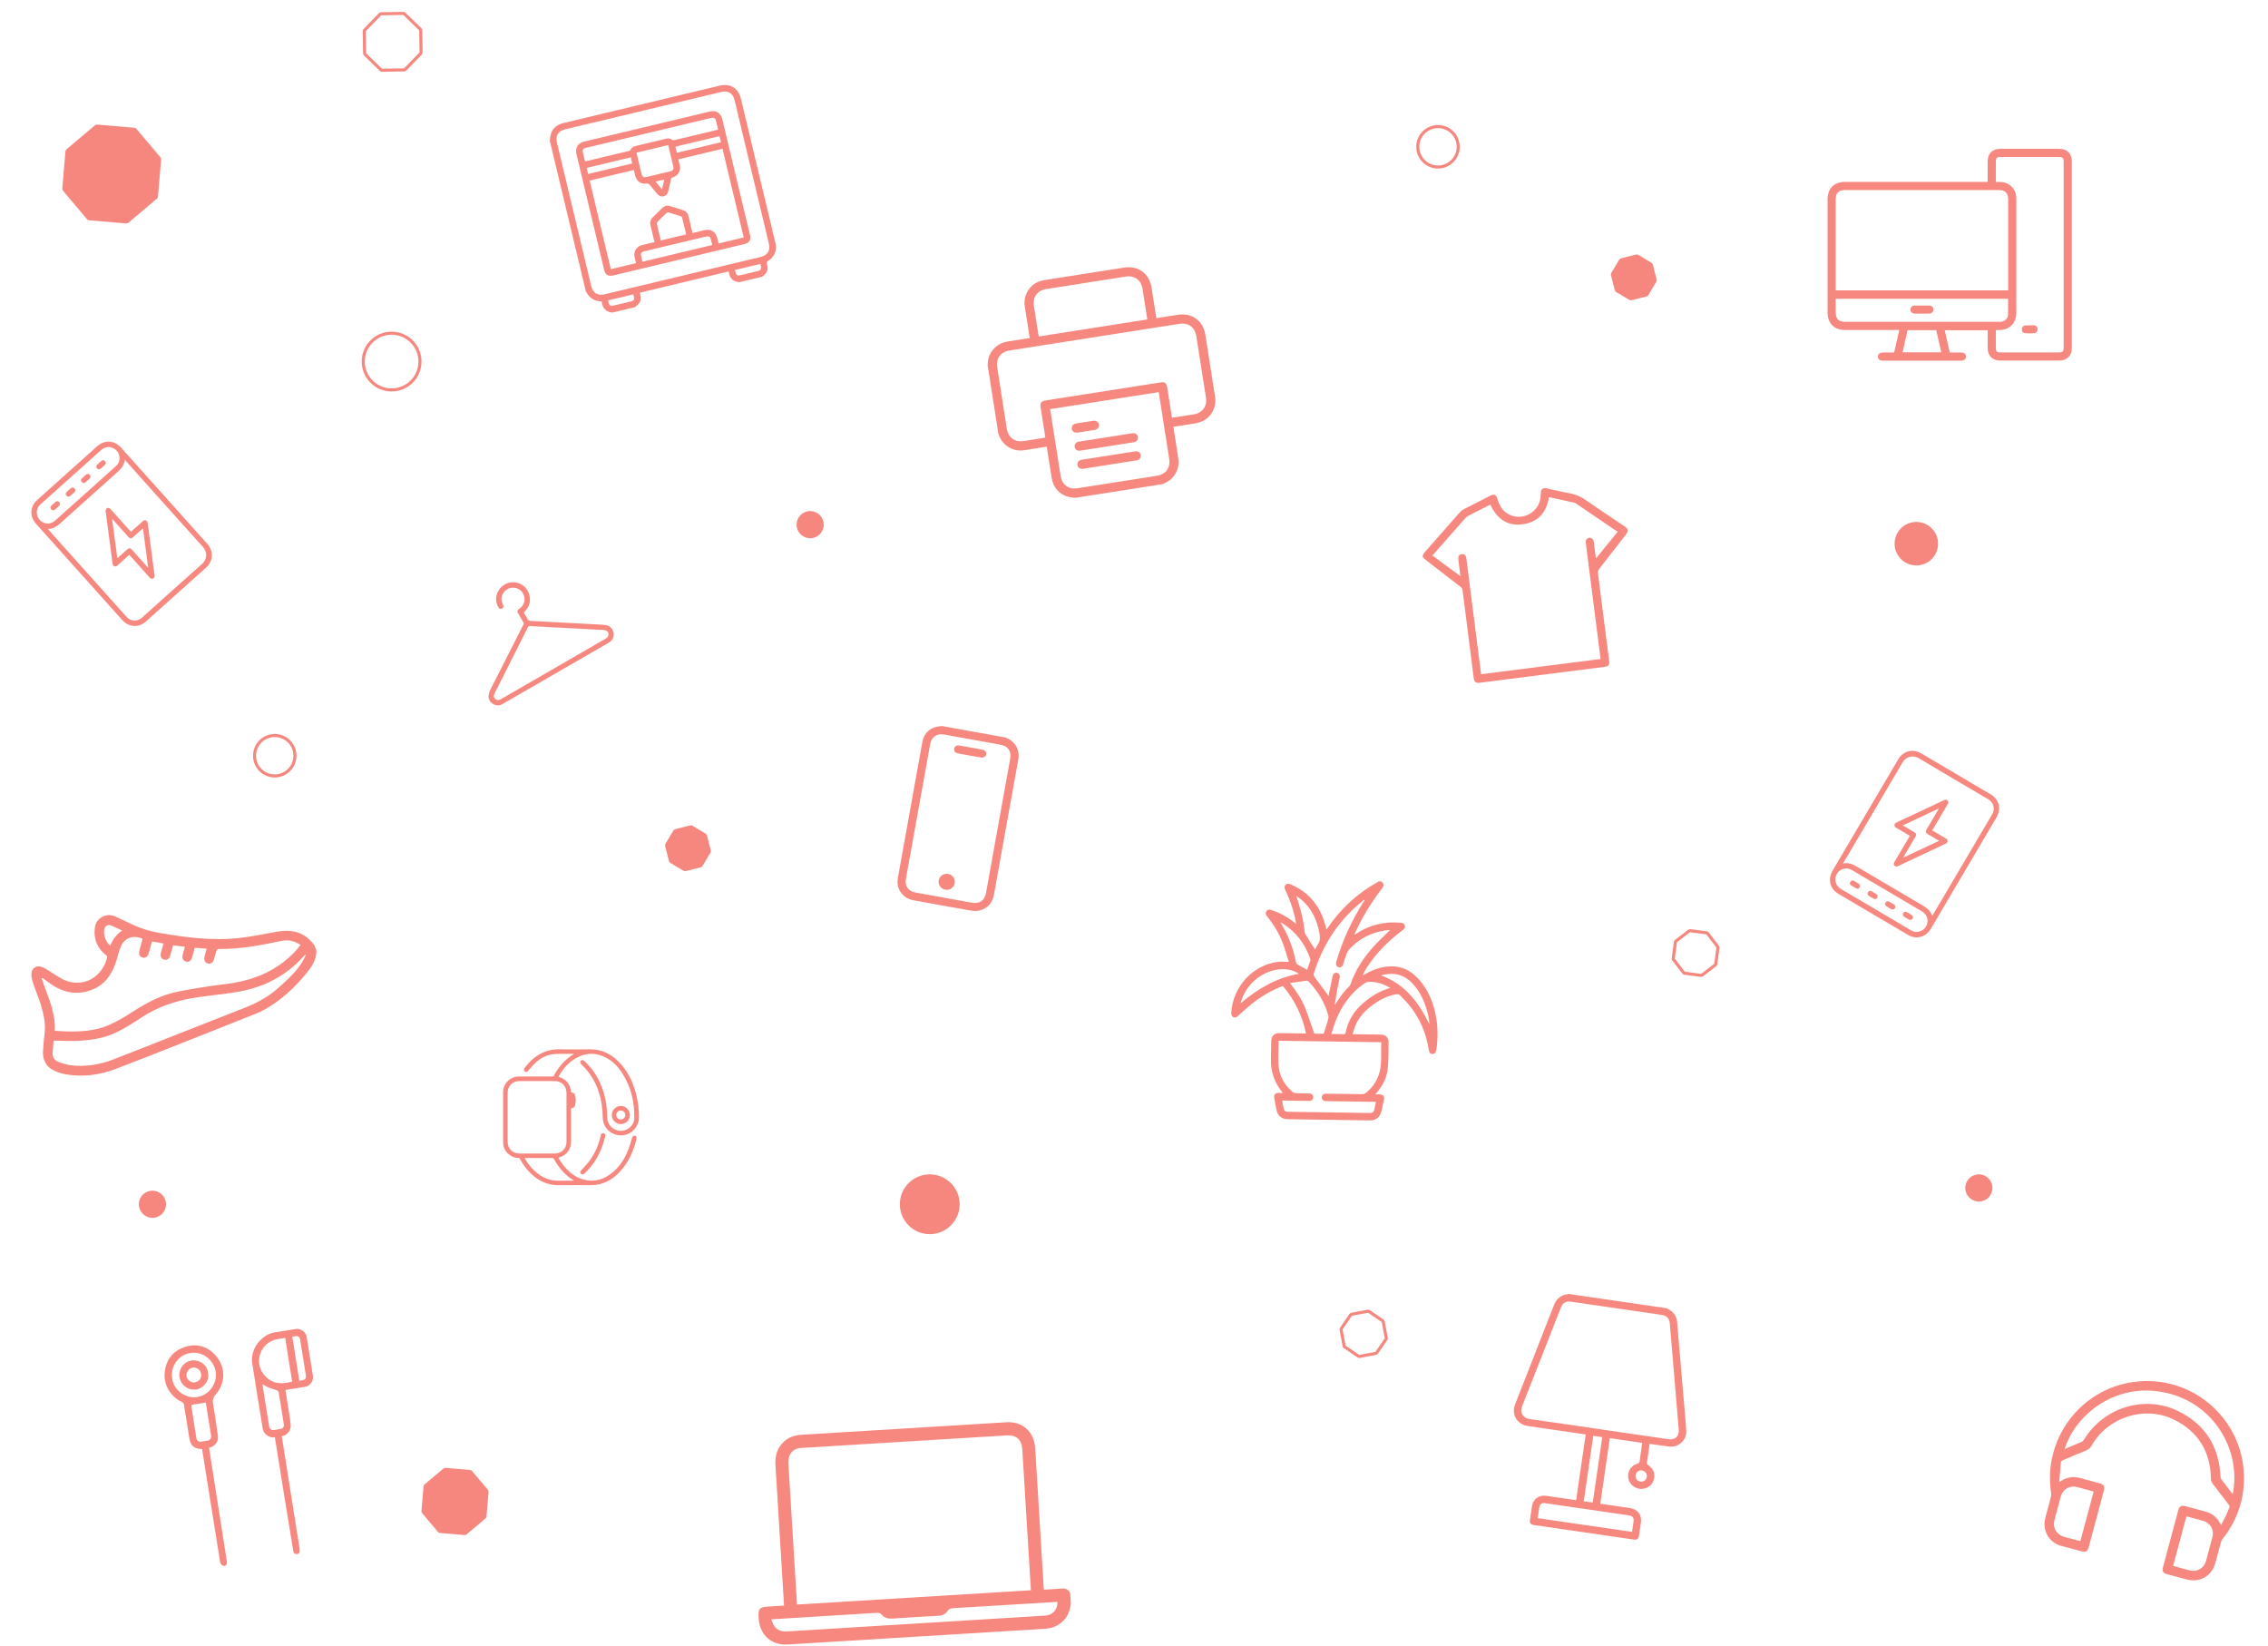 <svg width="740" height="537" viewBox="0 0 740 537" fill="none" xmlns="http://www.w3.org/2000/svg">
<g opacity="0.5" clip-path="url(#clip0_1239_1170)">
<path d="M93.125 453.434C93.594 456.366 94.024 459.057 94.454 461.747C94.618 462.772 94.74 463.804 94.833 464.84C94.985 466.422 93.938 467.932 92.418 468.38C92.279 468.417 92.157 468.466 91.936 468.53C91.988 468.858 92.036 469.156 92.084 469.455C93.941 481.159 95.796 492.849 97.653 504.553C97.726 505.008 97.785 505.466 97.799 505.916C97.822 506.511 97.403 506.972 96.867 506.97C96.287 506.961 95.83 506.815 95.711 506.075C94.703 499.769 93.635 493.457 92.613 487.153C91.672 481.361 90.762 475.58 89.835 469.786L89.69 468.875C88.495 469.007 87.463 468.618 86.657 467.827C86.261 467.437 85.879 466.856 85.778 466.317C84.587 459.135 83.434 451.932 82.299 444.741C81.555 440.086 85.308 435.325 89.668 434.628C92.025 434.251 94.396 433.872 96.754 433.509C98.067 433.299 99.829 434.638 100.039 435.947C100.735 440.303 101.434 444.674 102.131 449.03C102.343 450.354 101.081 452.147 99.769 452.357C97.624 452.7 95.479 453.043 93.136 453.417L93.125 453.434ZM93.026 436.441C92.095 436.59 91.216 436.701 90.36 436.868C89.786 436.989 89.192 437.171 88.669 437.43C88.078 437.714 87.482 438.058 86.989 438.502C84.247 440.999 83.698 444.984 85.746 447.927C88.058 451.251 91.305 451.827 95.32 450.688L93.041 436.439L93.026 436.441ZM85.676 451.559C85.67 451.706 85.656 451.796 85.669 451.881C86.398 456.437 87.124 460.978 87.853 465.533C87.942 466.088 88.569 466.572 89.166 466.506C90.019 466.413 90.866 466.278 91.706 466.1C92.308 465.974 92.725 465.323 92.634 464.754C92.067 461.209 91.498 457.65 90.917 454.108C90.883 453.895 90.581 453.636 90.349 453.542C89.455 453.203 88.524 452.987 87.642 452.632C86.976 452.359 86.358 451.932 85.659 451.547L85.676 451.559ZM95.364 436.038L97.666 450.43C98.033 450.371 98.374 450.331 98.682 450.268C99.63 450.043 99.945 449.569 99.79 448.601C99.169 444.715 98.549 440.843 97.928 436.957C97.805 436.188 97.29 435.774 96.55 435.848C96.164 435.881 95.802 435.968 95.364 436.038Z" fill="#ED1100"/>
<path d="M65.946 472.702C63.331 472.638 62.187 471.639 61.772 469.135C61.182 465.536 60.592 461.937 60.046 458.345C59.962 457.818 59.799 457.523 59.269 457.287C55.886 455.769 53.541 452.056 53.701 448.352C53.87 444.251 55.853 441.175 59.564 439.676C63.805 437.961 68.032 438.964 70.987 442.959C73.614 446.539 73.457 451.441 70.472 454.765C69.489 455.857 69.282 456.824 69.533 458.215C70.155 461.561 70.608 464.934 71.089 468.302C71.356 470.157 70.336 471.649 68.557 472.197C68.472 472.21 68.378 472.254 68.199 472.312C68.247 472.611 68.297 472.924 68.345 473.223C70.24 485.257 72.138 497.304 74.019 509.34C74.147 510.137 73.805 510.718 73.187 510.831C72.665 510.915 71.942 510.286 71.833 509.602C69.916 497.616 67.999 485.63 66.082 473.644C66.034 473.345 65.984 473.031 65.932 472.704L65.946 472.702ZM56.169 449.665C56.633 453.562 60.635 456.324 64.334 455.747C68.257 455.119 71.062 451.211 70.353 447.324C69.647 443.451 65.969 440.725 62.105 441.357C58.197 441.983 55.538 445.722 56.171 449.679L56.169 449.665ZM67.152 457.53L62.439 458.283C62.44 458.473 62.43 458.679 62.464 458.893C63.019 462.366 63.547 465.844 64.102 469.317C64.193 469.887 64.806 470.373 65.403 470.307C66.257 470.214 67.104 470.078 67.944 469.9C68.614 469.749 68.984 469.077 68.884 468.363C68.472 465.786 68.062 463.224 67.65 460.647C67.484 459.608 67.316 458.555 67.152 457.53Z" fill="#ED1100"/>
<path d="M67.817 447.845C68.569 450.557 66.052 453.003 64.025 453.269C61.417 453.613 59.017 451.909 58.582 449.278C58.172 446.716 59.895 444.279 62.37 443.825C64.901 443.362 67.777 445.238 67.831 447.843L67.817 447.845ZM65.632 448.297C65.484 446.919 64.337 445.992 62.983 446.121C61.728 446.235 60.692 447.539 60.84 448.829C60.982 450.077 62.229 451.089 63.482 450.962C64.836 450.833 65.789 449.644 65.634 448.311L65.632 448.297Z" fill="#ED1100"/>
</g>
<g opacity="0.5" clip-path="url(#clip1_1239_1170)">
<path d="M618.026 114.97C618.593 112.504 619.125 110.11 619.693 107.645C619.32 107.645 619.019 107.645 618.717 107.645C613.131 107.645 607.544 107.645 601.957 107.645C598.499 107.645 596.3 105.446 596.3 102.005C596.3 89.661 596.3 77.335 596.3 64.991C596.3 61.479 598.463 59.333 602.01 59.333C617.121 59.333 632.214 59.333 647.325 59.333C647.68 59.333 648.034 59.333 648.496 59.333C648.496 58.996 648.531 58.695 648.531 58.411C648.531 56.495 648.531 54.598 648.531 52.682C648.531 50.075 650.056 48.55 652.646 48.55C659.066 48.55 665.486 48.55 671.907 48.55C674.443 48.55 675.986 50.111 675.986 52.629C675.986 72.936 675.986 93.226 675.986 113.533C675.986 116.052 674.425 117.612 671.889 117.612C665.451 117.612 658.995 117.612 652.557 117.612C650.127 117.612 648.566 116.087 648.549 113.64C648.531 111.689 648.549 109.72 648.549 107.716H634.52C635.07 110.128 635.619 112.522 636.169 114.987C637.411 114.987 638.617 114.987 639.823 114.987C640.869 114.987 641.472 115.502 641.454 116.335C641.454 117.169 640.851 117.648 639.787 117.648C631.327 117.648 622.85 117.648 614.39 117.648C613.326 117.648 612.74 117.169 612.723 116.335C612.723 115.502 613.326 115.005 614.354 114.987C615.543 114.987 616.731 114.987 618.008 114.987L618.026 114.97ZM655.217 94.716V93.793C655.217 84.198 655.217 74.603 655.217 65.008C655.217 62.987 654.224 61.993 652.22 61.993C635.46 61.993 618.7 61.993 601.939 61.993C599.935 61.993 598.942 62.987 598.942 65.008C598.942 74.603 598.942 84.198 598.942 93.793V94.716H655.217ZM651.174 59.351C651.706 59.351 652.149 59.351 652.575 59.351C655.608 59.404 657.842 61.639 657.878 64.671C657.878 65.47 657.878 66.268 657.878 67.084C657.878 78.754 657.878 90.424 657.878 102.094C657.878 105.393 655.661 107.627 652.397 107.663C652.025 107.663 651.635 107.663 651.191 107.663C651.191 109.631 651.191 111.511 651.191 113.374C651.191 114.668 651.493 114.97 652.823 114.97C659.066 114.97 665.327 114.97 671.57 114.97C673.059 114.97 673.325 114.704 673.325 113.161C673.325 105.251 673.325 97.341 673.325 89.43C673.325 77.228 673.325 65.044 673.325 52.842C673.325 51.529 673.006 51.21 671.729 51.21C670.239 51.21 668.75 51.21 667.242 51.21C662.383 51.21 657.505 51.21 652.646 51.21C651.546 51.21 651.209 51.547 651.191 52.629C651.191 53.374 651.191 54.119 651.191 54.864C651.191 56.318 651.191 57.772 651.191 59.333L651.174 59.351ZM598.942 97.447C598.942 98.901 598.942 100.302 598.942 101.721C598.942 104.062 599.864 104.985 602.188 104.985C618.788 104.985 635.389 104.985 651.972 104.985C652.255 104.985 652.522 104.985 652.805 104.985C653.994 104.878 655.111 103.974 655.164 102.803C655.253 101.047 655.182 99.274 655.182 97.465H598.942V97.447ZM620.775 114.917H633.403C632.853 112.469 632.303 110.075 631.753 107.698H622.406C621.857 110.11 621.325 112.504 620.775 114.917Z" fill="#ED1100"/>
<path d="M662.259 106.119C662.702 106.119 663.145 106.084 663.589 106.119C664.334 106.172 664.759 106.651 664.795 107.361C664.83 108.07 664.422 108.638 663.695 108.691C662.702 108.762 661.709 108.78 660.716 108.691C659.988 108.62 659.634 108.052 659.687 107.325C659.74 106.634 660.148 106.208 660.857 106.155C661.319 106.119 661.797 106.155 662.259 106.155V106.119Z" fill="#ED1100"/>
<path d="M627.124 99.664C627.905 99.664 628.667 99.646 629.448 99.664C630.264 99.682 630.796 100.196 630.813 100.906C630.849 101.668 630.317 102.271 629.483 102.289C627.887 102.324 626.273 102.324 624.677 102.289C623.843 102.271 623.311 101.668 623.347 100.906C623.382 100.178 623.914 99.682 624.73 99.664C625.528 99.646 626.326 99.664 627.124 99.664Z" fill="#ED1100"/>
</g>
<g opacity="0.5" clip-path="url(#clip2_1239_1170)">
<path d="M608.647 265.853C612.214 259.805 615.781 253.758 619.342 247.721C620.809 245.232 623.428 244.317 626.051 245.341C626.335 245.454 626.595 245.607 626.866 245.767C634.408 250.215 641.95 254.663 649.492 259.111C652.276 260.753 653.07 263.847 651.398 266.682C644.265 278.777 637.137 290.862 630.004 302.956C628.35 305.761 625.252 306.573 622.498 304.948C614.966 300.506 607.444 296.07 599.912 291.628C597.038 289.932 596.257 286.86 597.983 283.934C601.538 277.907 605.093 271.88 608.654 265.842L608.647 265.853ZM601.344 281.668C603.108 281.334 604.478 281.895 605.814 282.696C613.033 286.982 620.265 291.247 627.508 295.492C628.8 296.254 629.85 297.175 630.388 298.62C630.402 298.642 630.448 298.655 630.515 298.68L630.731 298.313C637.119 287.483 643.506 276.653 649.894 265.823C650.05 265.557 650.213 265.282 650.309 264.981C650.883 263.299 650.246 261.632 648.674 260.704C641.152 256.268 633.602 251.856 626.11 247.369C624.263 246.266 621.945 246.672 620.692 248.819C614.408 259.587 608.045 270.308 601.717 281.036C601.615 281.21 601.519 281.373 601.338 281.679L601.344 281.668ZM615.709 290.594C612.003 288.408 608.307 286.229 604.601 284.043C604.351 283.895 604.101 283.748 603.838 283.62C601.949 282.726 599.635 283.766 599.009 285.789C598.483 287.458 599.128 289.089 600.68 290.005C608.272 294.483 615.864 298.96 623.456 303.438C623.566 303.503 623.676 303.568 623.787 303.633C625.736 304.631 628.136 303.559 628.77 301.432C629.27 299.761 628.619 298.209 627.007 297.258C623.241 295.036 619.475 292.815 615.709 290.594Z" fill="#ED1100"/>
<path d="M623.133 272.65C621.641 271.77 620.218 270.931 618.806 270.098C618.426 269.874 618.103 269.642 618.125 269.147C618.144 268.635 618.514 268.442 618.911 268.249C623.993 265.859 629.069 263.478 634.151 261.087C634.221 261.06 634.281 261.027 634.352 260.999C634.776 260.782 635.177 260.813 635.49 261.176C635.798 261.522 635.742 261.915 635.519 262.293C634.918 263.312 634.316 264.332 633.721 265.342C632.746 266.994 631.772 268.646 630.792 270.308C630.689 270.482 630.587 270.655 630.449 270.89C630.649 271.008 630.819 271.108 630.99 271.209C632.282 271.971 633.584 272.739 634.876 273.501C635.226 273.707 635.485 273.956 635.467 274.399C635.442 274.852 635.148 275.077 634.779 275.244C629.627 277.662 624.491 280.076 619.348 282.5C618.898 282.715 618.453 282.783 618.102 282.37C617.766 281.979 617.892 281.559 618.133 281.151C619.679 278.53 621.23 275.899 622.776 273.278C622.884 273.095 622.999 272.901 623.143 272.656L623.133 272.65ZM621.035 279.619L621.127 279.714C624.954 277.917 628.772 276.113 632.692 274.274C631.4 273.512 630.218 272.815 629.036 272.118C628.265 271.663 628.179 271.282 628.642 270.497C629.845 268.458 631.042 266.428 632.245 264.389C632.341 264.225 632.437 264.062 632.533 263.899C632.493 263.876 632.469 263.848 632.435 263.814C628.608 265.611 624.774 267.419 620.854 269.258C622.176 270.038 623.378 270.747 624.58 271.456C625.261 271.857 625.361 272.26 624.962 272.959C623.958 274.662 622.953 276.365 621.949 278.068C621.642 278.589 621.335 279.109 621.029 279.629L621.035 279.619Z" fill="#ED1100"/>
<path d="M611.463 291.224C611.724 291.377 612 291.526 612.254 291.69C612.657 291.969 612.747 292.366 612.53 292.801C612.314 293.237 611.901 293.434 611.482 293.228C610.851 292.925 610.234 292.574 609.67 292.159C609.287 291.892 609.247 291.456 609.484 291.032C609.718 290.634 610.183 290.51 610.622 290.727C610.914 290.872 611.183 291.058 611.463 291.224Z" fill="#ED1100"/>
<path d="M617.222 294.621C617.483 294.774 617.765 294.914 618.013 295.088C618.416 295.366 618.526 295.843 618.281 296.235C618.035 296.653 617.614 296.818 617.195 296.612C616.574 296.314 615.989 295.956 615.423 295.566C615.03 295.294 614.992 294.763 615.267 294.389C615.563 294 615.938 293.891 616.377 294.109C616.669 294.254 616.938 294.439 617.218 294.605L617.222 294.621Z" fill="#ED1100"/>
<path d="M605.684 287.816C605.944 287.969 606.221 288.119 606.475 288.283C606.878 288.561 607 289.018 606.775 289.422C606.523 289.85 606.122 290.026 605.713 289.826C605.082 289.523 604.471 289.162 603.9 288.757C603.518 288.49 603.484 288.044 603.756 287.628C604.023 287.221 604.414 287.108 604.843 287.32C605.135 287.465 605.403 287.65 605.684 287.816Z" fill="#ED1100"/>
<path d="M622.065 299.525C621.805 299.371 621.522 299.232 621.274 299.058C620.841 298.762 620.747 298.28 620.994 297.862C621.24 297.444 621.717 297.299 622.174 297.555C622.717 297.848 623.238 298.155 623.757 298.488C624.165 298.757 624.265 299.228 624.041 299.632C623.8 300.04 623.363 300.208 622.912 300.011C622.614 299.876 622.352 299.68 622.071 299.515L622.065 299.525Z" fill="#ED1100"/>
</g>
<g opacity="0.5" clip-path="url(#clip3_1239_1170)">
<path d="M53.583 161.735C58.268 166.964 62.953 172.194 67.629 177.414C69.557 179.566 69.637 182.339 67.867 184.529C67.674 184.766 67.449 184.967 67.215 185.177C60.693 191.019 54.171 196.862 47.65 202.704C45.242 204.861 42.053 204.682 39.856 202.231C30.487 191.772 21.126 181.322 11.756 170.863C9.584 168.438 9.747 165.24 12.129 163.106C18.642 157.271 25.146 151.444 31.66 145.61C34.145 143.383 37.309 143.569 39.577 146.1C44.245 151.311 48.914 156.523 53.591 161.744L53.583 161.735ZM40.718 149.988C40.504 151.77 39.555 152.907 38.386 153.938C32.117 159.522 25.864 165.124 19.627 170.743C18.509 171.744 17.313 172.466 15.774 172.542C15.748 172.548 15.722 172.588 15.678 172.644L15.962 172.961C24.352 182.326 32.741 191.692 41.131 201.057C41.337 201.286 41.55 201.524 41.807 201.707C43.237 202.763 45.019 202.661 46.379 201.442C52.883 195.615 59.373 189.754 65.916 183.972C67.527 182.545 67.841 180.212 66.174 178.368C57.812 169.121 49.519 159.812 41.208 150.535C41.074 150.385 40.947 150.244 40.711 149.98L40.718 149.988ZM27.865 160.979C31.069 158.108 34.265 155.245 37.47 152.374C37.686 152.18 37.903 151.986 38.103 151.775C39.527 150.245 39.236 147.724 37.498 146.515C36.066 145.509 34.316 145.63 32.974 146.833C26.409 152.714 19.844 158.595 13.279 164.476C13.183 164.562 13.088 164.647 12.993 164.733C11.451 166.288 11.747 168.901 13.583 170.149C15.024 171.131 16.701 170.98 18.095 169.731C21.352 166.814 24.608 163.896 27.865 160.979Z" fill="#ED1100"/>
<path d="M42.721 173.484C44.011 172.328 45.241 171.226 46.462 170.132C46.791 169.837 47.11 169.6 47.575 169.771C48.057 169.943 48.13 170.355 48.193 170.792C48.934 176.359 49.667 181.917 50.408 187.485C50.413 187.56 50.426 187.627 50.431 187.702C50.509 188.173 50.359 188.546 49.919 188.733C49.495 188.923 49.137 188.75 48.845 188.424C48.055 187.542 47.265 186.66 46.483 185.787C45.203 184.358 43.923 182.93 42.636 181.492C42.501 181.342 42.367 181.193 42.185 180.99C42.012 181.145 41.865 181.277 41.718 181.409C40.6 182.41 39.474 183.418 38.357 184.419C38.054 184.691 37.739 184.862 37.322 184.71C36.898 184.55 36.773 184.201 36.725 183.799C35.979 178.157 35.232 172.531 34.478 166.897C34.409 166.402 34.479 165.957 34.979 165.748C35.453 165.546 35.816 165.793 36.132 166.146C38.162 168.412 40.2 170.688 42.23 172.954C42.373 173.113 42.523 173.28 42.712 173.492L42.721 173.484ZM36.714 169.376L36.595 169.434C37.15 173.626 37.714 177.811 38.281 182.103C39.398 181.102 40.42 180.187 41.442 179.271C42.109 178.674 42.498 178.707 43.106 179.386C44.686 181.15 46.258 182.905 47.838 184.668C47.965 184.809 48.091 184.951 48.217 185.092C48.252 185.061 48.286 185.046 48.328 185.024C47.773 180.832 47.211 176.631 46.644 172.338C45.5 173.363 44.461 174.294 43.422 175.225C42.833 175.752 42.419 175.726 41.873 175.134C40.553 173.661 39.234 172.189 37.915 170.716C37.512 170.266 37.109 169.816 36.706 169.367L36.714 169.376Z" fill="#ED1100"/>
<path d="M28.549 156.742C28.324 156.943 28.098 157.162 27.865 157.355C27.477 157.654 27.072 157.62 26.722 157.282C26.372 156.943 26.31 156.49 26.633 156.154C27.113 155.644 27.634 155.162 28.201 154.749C28.571 154.465 28.998 154.559 29.331 154.913C29.639 155.257 29.617 155.738 29.277 156.09C29.05 156.325 28.792 156.524 28.549 156.742Z" fill="#ED1100"/>
<path d="M23.569 161.203C23.344 161.405 23.126 161.632 22.885 161.816C22.497 162.115 22.009 162.076 21.71 161.724C21.386 161.362 21.357 160.912 21.68 160.575C22.151 160.073 22.67 159.624 23.212 159.201C23.591 158.91 24.109 159.034 24.382 159.409C24.663 159.81 24.653 160.2 24.313 160.552C24.086 160.787 23.828 160.987 23.586 161.204L23.569 161.203Z" fill="#ED1100"/>
<path d="M33.547 152.264C33.321 152.466 33.096 152.684 32.862 152.877C32.475 153.177 32.003 153.155 31.686 152.819C31.354 152.448 31.308 152.013 31.622 151.684C32.102 151.174 32.63 150.701 33.189 150.28C33.559 149.996 33.995 150.098 34.309 150.484C34.616 150.861 34.606 151.268 34.274 151.613C34.047 151.847 33.789 152.047 33.547 152.264Z" fill="#ED1100"/>
<path d="M17.429 164.335C17.654 164.133 17.872 163.906 18.113 163.722C18.527 163.399 19.014 163.455 19.338 163.817C19.662 164.178 19.656 164.677 19.274 165.035C18.831 165.463 18.38 165.867 17.906 166.26C17.526 166.569 17.047 166.521 16.73 166.185C16.414 165.832 16.385 165.365 16.71 164.995C16.928 164.751 17.195 164.561 17.437 164.343L17.429 164.335Z" fill="#ED1100"/>
</g>
<g opacity="0.5" clip-path="url(#clip4_1239_1170)">
<path d="M159.571 228.139C159.196 226.964 159.516 225.917 160.061 224.857C163.638 217.85 167.18 210.825 170.742 203.819C170.901 203.502 170.914 203.269 170.726 202.958C170.161 202.033 169.631 201.089 169.095 200.147C168.665 199.401 168.747 199.059 169.461 198.561C170.833 197.598 171.398 196.168 171.041 194.595C170.698 193.099 169.49 191.963 167.91 191.741C166.466 191.542 165.265 192.072 164.394 193.228C163.531 194.371 163.409 195.653 163.995 196.977C164.075 197.157 164.149 197.339 164.214 197.519C164.363 197.938 164.21 198.252 163.853 198.481C163.472 198.724 163.062 198.713 162.8 198.367C162.554 198.035 162.356 197.652 162.209 197.262C161.162 194.425 162.722 191.248 165.64 190.232C168.439 189.253 171.661 190.811 172.575 193.632C173.285 195.817 172.864 197.793 171.215 199.444C170.97 199.694 170.929 199.865 171.119 200.167C171.52 200.806 171.896 201.459 172.246 202.119C172.4 202.412 172.586 202.506 172.916 202.525C180.352 202.917 187.782 203.312 195.22 203.719C196.06 203.762 196.901 203.805 197.732 203.939C199.022 204.142 199.995 205.18 200.22 206.472C200.426 207.69 199.83 208.959 198.711 209.604C187.109 216.303 175.507 223.001 163.912 229.696C162.74 230.372 161.367 230.186 160.376 229.251C160.277 229.16 160.17 229.082 160.069 229.001C159.904 228.716 159.739 228.43 159.571 228.139ZM180.534 218.196C186.174 214.939 191.821 211.679 197.461 208.422C197.654 208.311 197.852 208.197 198.024 208.051C198.532 207.626 198.637 207.068 198.465 206.46C198.304 205.885 197.866 205.625 197.307 205.544C197.145 205.52 196.976 205.509 196.816 205.501C188.841 205.078 180.864 204.665 172.892 204.233C172.547 204.214 172.396 204.317 172.248 204.612C168.651 211.771 165.038 218.93 161.431 226.086C161.358 226.229 161.277 226.384 161.235 226.541C161.064 227.105 161.162 227.624 161.611 228.025C162.044 228.412 162.551 228.469 163.083 228.247C163.266 228.173 163.435 228.076 163.603 227.978C169.244 224.721 174.891 221.461 180.531 218.205L180.534 218.196Z" fill="#ED1100"/>
</g>
<g opacity="0.5" clip-path="url(#clip5_1239_1170)">
<path d="M464.209 181.207C464.414 180.854 464.579 180.462 464.843 180.155C468.651 175.802 472.47 171.466 476.307 167.136C476.691 166.707 477.18 166.336 477.691 166.068C480.525 164.594 483.373 163.163 486.218 161.714C487.486 161.067 488.178 161.376 488.57 162.703C489.145 164.687 490.068 166.459 491.909 167.575C496.162 170.15 501.794 167.56 502.575 162.675C502.669 162.08 502.726 161.473 502.739 160.871C502.753 159.58 503.381 159.041 504.668 159.318C507.021 159.822 509.358 160.416 511.725 160.82C513.955 161.198 515.895 162.046 517.742 163.347C521.808 166.21 525.973 168.937 530.091 171.723C531.343 172.57 531.429 173.168 530.484 174.384C527.597 178.107 524.719 181.828 521.823 185.544C521.446 186.025 521.304 186.458 521.383 187.074C522.607 196.463 523.795 205.856 524.992 215.248C525.016 215.439 525.042 215.639 525.066 215.83C525.168 216.841 524.745 217.38 523.707 217.513C521.272 217.832 518.834 218.134 516.397 218.444C505.252 219.865 494.115 221.285 482.97 222.705C481.448 222.899 481.024 222.582 480.834 221.097C479.624 211.601 478.412 202.096 477.211 192.599C477.145 192.086 476.958 191.739 476.542 191.422C472.857 188.598 469.187 185.755 465.517 182.912C465.074 182.597 464.694 182.213 464.291 181.85C464.263 181.632 464.236 181.424 464.209 181.207ZM476.504 187.895C476.29 186.218 476.066 184.463 475.842 182.699C475.806 182.421 475.788 182.141 475.824 181.863C475.886 181.228 476.35 180.798 476.987 180.743C477.614 180.681 478.159 181.035 478.327 181.65C478.409 181.939 478.447 182.244 478.486 182.548C480.04 194.737 481.592 206.918 483.146 219.107L483.252 219.941L522.239 214.972L522.126 214.085C520.573 201.896 519.02 189.715 517.466 177.526C517.436 177.292 517.397 177.049 517.384 176.813C517.365 176.1 517.789 175.569 518.454 175.458C519.153 175.333 519.747 175.708 519.953 176.415C520.015 176.619 520.033 176.837 520.061 177.054C520.269 178.687 520.478 180.321 520.686 181.954C520.706 182.111 520.76 182.254 520.797 182.408L520.66 182.24C523.026 179.343 525.4 176.435 527.85 173.43C527.632 173.326 527.491 173.273 527.364 173.192C522.988 170.209 518.611 167.218 514.217 164.237C513.991 164.081 513.712 163.993 513.436 163.931C510.96 163.372 508.486 162.831 506.004 162.291C505.801 162.246 505.584 162.221 505.374 162.186C504.679 166.769 502.251 169.948 497.658 170.877C492.22 171.977 488.507 169.501 486.274 164.603C483.864 165.828 481.461 167.035 479.071 168.267C478.71 168.454 478.367 168.71 478.102 169.017C474.665 172.908 471.247 176.813 467.821 180.72C467.695 180.859 467.522 180.97 467.295 181.158C470.462 183.491 473.472 185.712 476.471 187.917L476.504 187.895Z" fill="#ED1100"/>
</g>
<g opacity="0.5" clip-path="url(#clip6_1239_1170)">
<path d="M328.077 240.577C328.398 240.731 328.722 240.874 329.038 241.037C331.363 242.227 332.683 244.767 332.314 247.326C332.279 247.568 332.238 247.808 332.195 248.047C329.568 262.619 326.934 277.188 324.322 291.762C323.834 294.481 322.354 296.315 319.628 297.003C318.811 297.21 317.88 297.232 317.045 297.087C310.683 295.984 304.328 294.834 297.978 293.668C294.51 293.032 292.321 289.906 292.938 286.473C295.599 271.64 298.273 256.812 300.957 241.984C301.507 238.945 303.952 236.953 307.117 236.897C307.187 236.895 307.255 236.857 307.325 236.836C314.242 238.083 321.161 239.33 328.078 240.577L328.077 240.577ZM325.662 269.395C326.975 262.109 328.289 254.821 329.603 247.535C330.058 245.012 328.91 243.377 326.359 242.917C320.284 241.822 314.209 240.727 308.133 239.631C305.621 239.179 303.938 240.321 303.494 242.784C300.86 257.395 298.226 272.007 295.592 286.617C295.154 289.05 296.334 290.727 298.797 291.171C304.891 292.271 310.986 293.369 317.08 294.467C319.598 294.921 321.265 293.783 321.711 291.312C323.028 284.006 324.345 276.701 325.662 269.395Z" fill="#ED1100"/>
<path d="M316.827 243.879C318.116 244.111 319.407 244.337 320.695 244.58C321.272 244.689 321.645 245.041 321.759 245.619C321.863 246.145 321.707 246.626 321.245 246.888C320.94 247.06 320.516 247.177 320.178 247.121C317.611 246.694 315.052 246.225 312.494 245.75C311.681 245.6 311.204 244.933 311.333 244.21C311.464 243.483 312.118 243.046 312.957 243.184C314.25 243.395 315.537 243.644 316.826 243.876C316.826 243.877 316.826 243.879 316.825 243.88L316.827 243.879Z" fill="#ED1100"/>
<path d="M309.375 285.095C310.807 285.361 311.762 286.725 311.504 288.136C311.245 289.548 309.877 290.481 308.437 290.229C306.977 289.972 306 288.579 306.283 287.155C306.565 285.743 307.938 284.829 309.375 285.095Z" fill="#ED1100"/>
</g>
<g opacity="0.5" clip-path="url(#clip7_1239_1170)">
<path d="M543.737 426.75C543.86 426.829 543.973 426.907 544.109 426.968C545.968 427.841 547.031 429.282 547.212 431.309C547.928 439.683 548.634 448.055 549.348 456.438C549.638 459.849 549.959 463.255 550.187 466.667C550.391 469.739 547.743 472.222 544.635 471.892C542.78 471.694 540.943 471.375 539.107 471.118C538.844 471.08 538.57 471.04 538.246 470.993C537.928 473.172 537.616 475.25 537.342 477.344C537.315 477.523 537.615 477.812 537.822 477.955C539.314 479.009 540.008 480.427 539.706 482.211C539.395 483.993 538.277 485.136 536.504 485.583C534.291 486.138 532.002 484.805 531.368 482.619C530.733 480.444 531.967 478.153 534.185 477.486C534.725 477.33 534.934 477.105 534.994 476.552C535.236 474.607 535.538 472.671 535.828 470.681L525.259 469.142L522.143 490.536C522.447 490.58 522.711 490.618 522.974 490.657C525.913 491.085 528.852 491.513 531.791 491.941C534.365 492.315 535.752 494.161 535.395 496.682C535.188 498.101 534.98 499.531 534.773 500.95C534.617 502.02 534.151 502.381 533.087 502.226C522.203 500.641 511.33 499.058 500.446 497.473C499.412 497.322 499.046 496.85 499.193 495.84C499.412 494.341 499.62 492.84 499.848 491.342C500.209 489.006 502.098 487.617 504.491 487.955C507.453 488.366 510.42 488.818 513.379 489.249C513.652 489.289 513.926 489.329 514.26 489.377L517.383 467.934C517.079 467.89 516.785 467.847 516.502 467.806C510.553 466.939 504.604 466.073 498.646 465.205C495.829 464.795 494.004 462.896 493.946 460.243C493.927 459.516 494.1 458.755 494.364 458.079C498.565 447.287 502.817 436.492 507.05 425.685C507.858 423.618 509.316 422.421 511.575 422.189C511.638 422.178 511.698 422.125 511.764 422.094C522.425 423.647 533.086 425.199 543.747 426.752L543.737 426.75ZM521.654 466.177C529.245 467.283 536.845 468.389 544.435 469.495C546.523 469.799 547.921 468.512 547.746 466.445C546.774 454.859 545.803 443.263 544.82 431.675C544.682 430.063 543.819 429.171 542.157 428.929C532.317 427.496 522.487 426.065 512.647 424.632C510.945 424.384 509.894 424.987 509.273 426.55C505.075 437.26 500.905 447.985 496.647 458.677C495.751 460.925 497.031 462.653 499.143 462.93C506.653 463.942 514.135 465.082 521.634 466.174L521.654 466.177ZM501.723 495.239L532.51 499.722C532.66 498.693 532.802 497.713 532.945 496.733C533.194 495.024 532.822 494.521 531.11 494.271C522.273 492.984 513.436 491.697 504.6 490.411C504.377 490.378 504.154 490.346 503.929 490.323C503.11 490.265 502.412 490.725 502.275 491.522C502.057 492.735 501.908 493.969 501.723 495.239ZM519.853 468.385L516.746 489.719L519.675 490.146L522.782 468.812L519.853 468.385ZM537.329 481.762C537.475 480.763 536.746 479.799 535.73 479.671C534.705 479.532 533.783 480.245 533.645 481.267C533.523 482.249 534.208 483.156 535.2 483.31C536.223 483.459 537.171 482.78 537.318 481.771L537.329 481.762Z" fill="#ED1100"/>
</g>
<g opacity="0.5" clip-path="url(#clip8_1239_1170)">
<path d="M450.691 287.533C451.62 288.386 451.667 288.852 450.853 289.909C447.427 294.36 444.515 299.139 442.146 304.254C442.063 304.435 441.988 304.617 441.849 304.944C442.075 304.828 442.192 304.784 442.301 304.713C446.8 301.692 451.74 300.494 457.103 301.02C457.747 301.084 458.219 301.328 458.38 301.979C458.532 302.602 458.212 303.026 457.723 303.384C453.074 306.805 449.043 310.855 445.888 315.758C445.402 316.517 444.969 317.305 444.625 318.195C444.914 318.035 445.203 317.875 445.492 317.715C448.448 316.059 451.565 315.027 454.995 315.278C458.363 315.518 460.974 317.227 463.143 319.715C466.212 323.238 467.828 327.452 468.604 332.037C469.19 335.543 469.156 339.066 468.621 342.574C468.493 343.394 468.056 343.853 467.393 343.843C466.756 343.834 466.323 343.408 466.209 342.612C465.358 337.012 463.225 332.005 459.621 327.671C458.784 326.663 457.81 325.782 456.946 324.802C456.496 324.302 456.013 324.249 455.401 324.359C452.363 324.936 449.733 326.368 447.303 328.259C445.063 330.007 443.222 332.062 442.152 334.758C441.826 335.575 441.617 336.43 441.325 337.366C442.912 337.389 444.355 337.41 445.798 337.431C447.421 337.455 449.043 337.469 450.665 337.502C451.974 337.53 453.063 338.468 453.063 339.737C453.058 342.558 453.053 345.379 452.833 348.188C452.59 351.344 451.232 354.072 449.198 356.462C449.089 356.589 448.979 356.724 448.76 356.986C449.37 356.994 449.854 356.983 450.338 357.008C451.26 357.058 451.753 357.686 451.57 358.597C451.299 359.935 451.029 361.282 450.705 362.611C450.266 364.421 448.887 365.515 447.068 365.489C438.068 365.358 429.06 365.227 420.061 365.097C418.232 365.07 416.886 363.946 416.5 362.124C416.214 360.787 415.983 359.432 415.751 358.086C415.594 357.171 416.096 356.548 417.011 356.525C417.486 356.514 417.961 356.539 418.544 356.547C418.395 356.326 418.307 356.17 418.193 356.022C415.78 353.01 414.611 349.57 414.685 345.672C414.723 343.664 414.743 341.656 414.772 339.657C414.797 337.959 415.788 336.996 417.473 337.012C420.315 337.053 423.156 337.094 426.114 337.137C424.9 331.248 422.374 326.126 418.557 321.615C414.834 323.059 411.46 325.064 408.367 327.53C406.853 328.732 405.444 330.062 404 331.356C403.545 331.77 403.101 332.101 402.469 331.818C401.809 331.525 401.71 330.967 401.747 330.301C402.227 321.872 408.822 314.727 417.075 313.751C418.126 313.629 419.209 313.764 420.536 313.783C419.849 311.655 419.287 309.638 418.562 307.692C417.388 304.562 415.663 301.743 413.602 299.138C413.506 299.018 413.409 298.907 413.321 298.787C412.942 298.298 412.851 297.767 413.227 297.243C413.593 296.728 414.087 296.625 414.685 296.816C417.443 297.706 419.969 299.039 422.238 300.888C422.406 301.028 422.584 301.149 422.912 301.41C422.796 300.741 422.722 300.247 422.622 299.771C421.907 296.483 420.814 293.335 419.361 290.32C419.082 289.749 418.964 289.209 419.411 288.695C419.885 288.154 420.449 288.226 421.055 288.482C426.42 290.723 430.039 294.647 431.948 300.208C432.275 301.153 432.503 302.142 432.793 303.178C432.93 303.025 433.048 302.908 433.139 302.772C437.39 296.488 442.779 291.499 449.35 287.833C449.522 287.744 449.667 287.609 449.822 287.493C450.117 287.497 450.422 287.501 450.718 287.506L450.691 287.533ZM417.204 339.518C417.166 342.111 416.986 344.656 417.129 347.178C417.327 350.823 418.951 353.833 421.705 356.164C422.015 356.424 422.488 356.595 422.9 356.611C424.271 356.685 425.643 356.669 427.014 356.688C427.955 356.702 428.504 357.167 428.494 357.924C428.483 358.682 427.929 359.14 426.988 359.126C424.397 359.088 421.798 359.051 419.207 359.013C418.939 359.009 418.67 359.005 418.41 359.001C418.399 359.12 418.38 359.175 418.389 359.22C418.505 359.87 418.621 360.52 418.737 361.161C418.987 362.461 419.226 362.665 420.526 362.684C429.23 362.81 437.933 362.937 446.637 363.063C446.807 363.065 446.986 363.068 447.157 363.07C447.785 363.052 448.211 362.73 448.363 362.12C448.582 361.265 448.729 360.391 448.931 359.435L448.07 359.422C443.06 359.35 438.049 359.277 433.038 359.204C432.841 359.202 432.635 359.208 432.438 359.196C431.722 359.131 431.253 358.649 431.254 357.983C431.264 357.307 431.728 356.821 432.437 356.767C432.635 356.752 432.832 356.773 433.038 356.776C436.856 356.831 440.666 356.896 444.484 356.924C444.87 356.929 445.32 356.771 445.629 356.529C447.824 354.799 449.335 352.575 450.092 349.847C450.982 346.609 450.456 343.297 450.71 339.986L417.204 339.5L417.204 339.518ZM453.563 303.388C453.186 303.41 452.863 303.405 452.549 303.437C447.816 303.998 443.762 305.994 440.43 309.452C439.948 309.956 439.579 310.626 439.319 311.289C438.891 312.369 438.605 313.506 438.231 314.606C437.931 315.478 437.155 315.823 436.471 315.393C435.787 314.963 435.832 314.333 436.03 313.642C438.021 306.778 441.01 300.385 444.791 294.368C444.947 294.114 445.103 293.861 445.259 293.608C445.071 293.568 444.99 293.586 444.936 293.63C436.956 299.888 431.629 308.018 428.61 317.753C428.534 318.008 428.708 318.412 428.883 318.661C430.255 320.552 431.662 322.426 433.051 324.309C433.192 324.503 433.305 324.714 433.454 324.963C433.908 322.733 434.334 320.575 434.795 318.427C434.969 317.599 435.557 317.206 436.245 317.362C436.924 317.518 437.265 318.143 437.1 318.963C436.849 320.228 436.562 321.493 436.328 322.768C436.036 324.352 435.798 325.947 435.503 327.704C435.712 327.516 435.776 327.48 435.812 327.426C437.071 325.335 438.542 323.421 440.261 321.711C440.416 321.558 440.536 321.341 440.61 321.141C442.332 316.19 445.181 311.967 448.706 308.193C450.226 306.562 451.88 305.043 453.563 303.388ZM431.887 337.23C432.385 335.648 432.9 334.113 433.344 332.558C433.467 332.149 433.51 331.656 433.399 331.253C432.214 327.018 430.034 323.38 427.023 320.241C426.864 320.074 426.598 319.879 426.409 319.903C424.621 320.133 422.842 320.408 420.884 320.69C422.917 323.276 424.629 325.794 425.772 328.613C426.906 331.405 427.796 334.294 428.821 337.185L431.878 337.229L431.887 337.23ZM453.621 322.279C451.399 320.914 449.131 320.269 446.692 320.28C446.253 320.273 445.749 320.43 445.387 320.671C440.697 323.817 437.594 328.219 435.617 333.504C435.16 334.711 434.828 335.976 434.405 337.294C435.875 337.315 437.166 337.315 438.456 337.361C438.896 337.377 438.979 337.159 439.057 336.786C439.811 332.98 441.747 329.895 444.608 327.371C447.215 325.062 450.119 323.278 453.621 322.27L453.621 322.279ZM404.776 327.295C410.413 322.511 416.498 318.938 423.815 317.665C417.875 313.644 407.207 317.89 404.776 327.295ZM429.111 309.762C429.351 309.282 429.566 308.664 429.932 308.167C430.71 307.083 430.771 305.933 430.548 304.652C429.78 300.094 427.928 296.168 424.321 293.24C423.878 292.878 423.39 292.56 422.919 292.225C424.142 295.712 425.069 299.195 425.554 302.799C425.643 303.449 425.606 304.179 425.912 304.712C426.9 306.434 428.015 308.076 429.102 309.771L429.111 309.762ZM426.478 316.362C426.787 315.49 427.123 314.563 427.45 313.637C427.487 313.546 427.552 313.446 427.553 313.355C427.556 313.136 427.55 312.899 427.482 312.697C425.786 307.851 422.865 303.993 418.538 301.282C418.352 301.161 418.147 301.076 417.755 300.878C420.366 305.061 421.998 309.376 422.872 314.009C422.905 314.201 423.036 314.449 423.196 314.543C424.272 315.161 425.367 315.743 426.487 316.362L426.478 316.362ZM466.369 334.096C466.272 330.89 464.726 326.202 462.805 323.28C461.682 321.574 460.377 320.067 458.635 318.983C456.085 317.394 453.395 317.419 450.596 318.181C458.346 320.987 462.895 326.969 466.36 334.096L466.369 334.096Z" fill="#ED1100"/>
</g>
<g opacity="0.5" clip-path="url(#clip9_1239_1170)">
<path d="M325.774 141.657C324.586 134.088 323.4 126.53 322.212 118.961C322.237 118.9 322.295 118.834 322.286 118.779C322.219 115.526 324.691 111.931 328.969 111.373C331.053 111.103 333.119 110.722 335.194 110.396L335.982 110.273C335.928 109.928 335.888 109.673 335.849 109.429C335.376 106.41 334.902 103.392 334.428 100.373C334.341 99.818 334.254 99.263 334.268 98.704C334.369 94.924 336.964 91.969 340.725 91.379C349.392 90.019 358.069 88.657 366.735 87.297C371.373 86.569 374.992 89.197 375.731 93.834C376.212 96.897 376.695 99.971 377.175 103.034C377.214 103.278 377.25 103.511 377.294 103.789C379.735 103.406 382.065 103.04 384.395 102.674C388.878 101.971 392.563 104.656 393.267 109.14C394.32 115.854 395.372 122.557 396.426 129.272C397.123 133.711 394.427 137.398 389.99 138.105C387.871 138.438 385.752 138.771 383.621 139.105C383.377 139.143 383.133 139.182 382.844 139.227C382.903 139.604 382.947 139.882 382.989 140.148C383.499 143.4 384.043 146.646 384.487 149.908C384.909 153.037 383.135 156.147 380.295 157.469C379.947 157.637 379.583 157.785 379.222 157.944L350.715 162.418C350.654 162.394 350.59 162.347 350.522 162.346C346.439 162.123 343.742 159.715 343.1 155.699C342.619 152.636 342.137 149.562 341.656 146.499C341.618 146.254 341.579 146.01 341.532 145.711C341.188 145.765 340.933 145.805 340.689 145.843C338.47 146.191 336.265 146.56 334.042 146.886C330.851 147.342 327.778 145.731 326.315 142.857C326.138 142.452 325.961 142.048 325.774 141.657ZM382.394 136.284C384.813 135.904 387.11 135.544 389.418 135.182C392.358 134.72 393.93 132.563 393.47 129.633C392.428 122.996 391.385 116.349 390.343 109.712C389.877 106.738 387.734 105.186 384.737 105.645C381.652 106.13 378.556 106.615 375.471 107.1C360.114 109.51 344.756 111.92 329.399 114.331C326.47 114.79 324.909 116.946 325.372 119.898C326.414 126.534 327.457 133.182 328.499 139.819C328.961 142.76 331.116 144.321 334.047 143.872C336.144 143.543 338.241 143.214 340.338 142.885C340.56 142.85 340.779 142.793 341.075 142.723C341.028 142.424 340.988 142.169 340.95 141.924C340.472 138.884 339.993 135.832 339.516 132.791C339.307 131.459 339.736 130.857 341.056 130.65C353.606 128.68 366.145 126.712 378.695 124.743C380.027 124.534 380.619 124.975 380.826 126.296C381.303 129.337 381.782 132.389 382.26 135.43C382.298 135.674 382.338 135.929 382.394 136.284ZM342.636 133.472L342.756 134.238C343.853 141.23 344.949 148.211 346.046 155.202C346.51 158.154 348.644 159.73 351.585 159.268C360.207 157.915 368.84 156.56 377.462 155.207C380.402 154.746 381.941 152.594 381.477 149.642C380.38 142.65 379.284 135.669 378.187 128.677L378.067 127.911L342.636 133.472ZM374.348 104.217L374.245 103.562C373.756 100.444 373.268 97.336 372.779 94.218C372.331 91.365 370.171 89.771 367.319 90.219C358.641 91.581 349.975 92.941 341.298 94.303C338.479 94.745 336.9 96.926 337.339 99.723C337.832 102.864 338.323 105.993 338.816 109.134L338.915 109.767L374.346 104.206L374.348 104.217Z" fill="#ED1100"/>
<path d="M360.751 142.694C363.636 142.241 366.51 141.79 369.395 141.337C370.638 141.142 371.555 142.056 371.251 143.161C371.063 143.85 370.567 144.167 369.879 144.275C367.804 144.601 365.729 144.926 363.654 145.252C359.97 145.83 356.286 146.408 352.591 146.988C351.559 147.15 350.874 146.769 350.675 145.936C350.447 144.993 350.988 144.238 352.041 144.061C354.948 143.605 357.844 143.15 360.751 142.694Z" fill="#ED1100"/>
<path d="M362.075 151.561C359.19 152.014 356.316 152.465 353.431 152.918C352.432 153.075 351.707 152.586 351.568 151.698C351.448 150.932 351.884 150.238 352.64 150.052C353.132 149.929 353.646 149.871 354.156 149.791C359.383 148.97 364.62 148.148 369.847 147.328C370.08 147.292 370.313 147.255 370.535 147.22C371.387 147.143 372.082 147.66 372.207 148.459C372.331 149.247 371.821 149.986 370.983 150.152C369.957 150.347 368.908 150.478 367.876 150.639C365.946 150.943 364.004 151.247 362.073 151.55L362.075 151.561Z" fill="#ED1100"/>
<path d="M353.875 137.713C354.796 137.568 355.716 137.413 356.638 137.279C357.652 137.143 358.397 137.617 358.555 138.479C358.704 139.354 358.124 140.082 357.083 140.257C355.265 140.554 353.445 140.839 351.612 141.115C350.592 141.276 349.867 140.787 349.718 139.912C349.564 139.003 350.106 138.327 351.168 138.138C352.065 137.985 352.965 137.856 353.864 137.714L353.875 137.713Z" fill="#ED1100"/>
</g>
<g opacity="0.5" clip-path="url(#clip10_1239_1170)">
<path d="M207.243 100.186L199.84 101.956C197.593 101.809 196.569 100.427 196.316 98.334C194.309 98.278 192.757 97.509 191.664 95.885C191.48 95.612 191.314 95.334 191.149 95.056C187.224 78.642 183.299 62.229 179.374 45.815C179.395 45.78 179.426 45.743 179.429 45.713C179.54 42.571 180.976 40.819 184.025 40.089C200.959 36.04 217.893 31.991 234.827 27.941C238.261 27.12 240.925 28.765 241.751 32.218C244.516 43.78 247.28 55.342 250.043 66.894C251.033 71.033 252.034 75.179 253.014 79.32C253.492 81.319 252.957 83.064 251.483 84.488C251.095 84.858 250.406 85.043 250.249 85.467C250.078 85.915 250.416 86.538 250.457 87.084C250.562 88.557 249.798 89.553 248.604 90.285L241.202 92.055C241.107 92.029 241.011 92.002 240.91 91.996C239.426 91.845 238.407 91.027 237.984 89.591C237.885 89.257 237.823 88.915 237.735 88.549L208.755 95.479C208.823 95.76 208.885 96.023 208.946 96.276C209.141 97.093 209.191 97.924 208.716 98.633C208.319 99.214 207.744 99.669 207.24 100.176L207.243 100.186ZM209.849 36.097C201.359 38.127 192.878 40.155 184.387 42.185C182.117 42.728 181.175 44.263 181.722 46.553C185.448 62.131 189.175 77.719 192.9 93.297C193.454 95.615 194.987 96.549 197.304 95.995C214.257 91.941 231.219 87.885 248.172 83.831C250.452 83.286 251.412 81.746 250.869 79.475C247.137 63.869 243.408 48.272 239.676 32.665C239.131 30.385 237.598 29.451 235.309 29.999C226.819 32.029 218.338 34.057 209.847 36.087L209.849 36.097ZM206.67 96.007L198.395 97.986C198.476 98.324 198.534 98.607 198.608 98.877C198.816 99.582 199.305 99.882 200.029 99.718C202.03 99.25 204.019 98.774 206.015 98.287C206.728 98.116 207.013 97.651 206.885 96.948C206.832 96.643 206.741 96.347 206.66 96.009L206.67 96.007ZM248.088 86.093L239.804 88.074C239.858 88.299 239.9 88.478 239.943 88.656C240.21 89.773 240.605 90.015 241.722 89.749C243.551 89.311 245.39 88.871 247.219 88.434C248.204 88.198 248.473 87.747 248.236 86.752C248.188 86.555 248.139 86.349 248.076 86.086L248.088 86.093Z" fill="#ED1100"/>
<path d="M221.499 84.732C214.388 86.433 207.276 88.133 200.156 89.836C198.429 90.249 197.511 89.685 197.096 87.948C194.1 75.42 191.104 62.892 188.108 50.363C187.698 48.646 188.233 47.278 189.621 46.529C189.929 46.366 190.272 46.264 190.619 46.181C204.26 42.919 217.901 39.658 231.542 36.396C233.644 35.893 235.181 36.845 235.688 38.966C238.693 51.532 241.7 64.107 244.704 76.673C245.088 78.278 244.494 79.234 242.889 79.617C235.759 81.322 228.62 83.029 221.49 84.734L221.499 84.732ZM242.661 77.46L235.742 48.527L221.323 51.975C221.482 52.641 221.644 53.277 221.79 53.927C222.185 55.747 221.282 57.322 219.506 57.856C219.154 57.96 219.005 58.125 218.929 58.471C218.653 59.767 218.348 61.06 218.054 62.361C217.867 63.199 217.426 63.8 216.565 64.016C215.676 64.239 214.992 63.906 214.421 63.219C213.579 62.19 212.738 61.161 211.864 60.16C211.714 59.987 211.383 59.848 211.153 59.883C209.199 60.172 207.718 59.207 207.247 57.276C207.103 56.675 206.96 56.074 206.811 55.455L192.392 58.903L199.304 87.808L207.522 85.842C207.356 85.148 207.203 84.51 207.048 83.862C206.673 82.166 207.521 80.614 209.165 80.062C209.871 79.824 210.612 79.686 211.335 79.514C212.057 79.341 212.77 79.17 213.549 78.984C213.479 78.693 213.432 78.496 213.385 78.299C213.008 76.722 212.65 75.141 212.254 73.569C211.97 72.466 212.234 71.58 213.061 70.807C214.056 69.864 215.037 68.906 215.994 67.933C216.793 67.126 217.703 66.909 218.78 67.266C220.126 67.709 221.474 68.12 222.815 68.544C223.813 68.861 224.415 69.51 224.643 70.547C225.006 72.147 225.406 73.738 225.788 75.333C225.839 75.549 225.889 75.756 225.951 76.018C227.359 75.682 228.668 75.349 229.985 75.054C231.927 74.629 233.515 75.629 233.994 77.548C234.142 78.167 234.29 78.787 234.443 79.425L242.652 77.462L242.661 77.46ZM234.311 42.291C234.091 41.372 233.893 40.546 233.696 39.72C233.382 38.406 233.077 38.211 231.783 38.521C218.329 41.738 204.867 44.957 191.413 48.174C191.188 48.228 190.958 48.263 190.752 48.352C190.3 48.539 190.021 48.904 190.114 49.378C190.325 50.468 190.623 51.548 190.877 52.608C190.989 52.621 191.031 52.631 191.068 52.622C195.815 51.487 200.563 50.352 205.31 49.217C205.479 49.176 205.667 49.012 205.749 48.854C206.088 48.197 206.62 47.812 207.324 47.644C210.683 46.84 214.032 46.039 217.39 45.236C218.019 45.086 218.651 45.114 219.175 45.524C219.493 45.775 219.771 45.778 220.137 45.691C224.641 44.614 229.153 43.535 233.656 42.458L234.332 42.296L234.311 42.291ZM207.66 49.795C208.219 52.132 208.764 54.413 209.309 56.693C209.545 57.678 210.001 57.966 210.986 57.731C213.528 57.123 216.071 56.515 218.613 55.907C219.636 55.662 219.907 55.221 219.66 54.188C219.157 52.086 218.657 49.993 218.154 47.891C218.112 47.713 218.05 47.539 217.982 47.337L207.653 49.807L207.66 49.795ZM232.379 79.918C232.246 79.365 232.129 78.877 232.015 78.398C231.712 77.131 231.363 76.917 230.069 77.226C223.52 78.792 216.981 80.356 210.433 81.922C210.208 81.976 209.982 82.03 209.773 82.109C209.282 82.296 209.03 82.694 209.11 83.191C209.224 83.917 209.444 84.629 209.621 85.37L232.381 79.928L232.379 79.918ZM223.888 76.472C223.437 74.586 223.011 72.763 222.549 70.959C222.509 70.79 222.277 70.607 222.083 70.544C220.78 70.112 219.481 69.698 218.161 69.319C217.958 69.259 217.622 69.349 217.466 69.485C216.477 70.407 215.51 71.342 214.574 72.32C214.399 72.501 214.299 72.872 214.348 73.118C214.6 74.338 214.908 75.544 215.198 76.754C215.33 77.308 215.465 77.871 215.601 78.444L223.867 76.467L223.888 76.472ZM205.805 51.33L191.414 54.772L191.89 56.761L206.281 53.32L205.805 51.33ZM220.841 49.838L235.242 46.394L234.767 44.405L220.366 47.849L220.841 49.838ZM216.001 61.78C216.263 60.636 216.488 59.63 216.738 58.558L213.895 59.238C214.591 60.073 215.245 60.859 216.001 61.78Z" fill="#ED1100"/>
</g>
<g opacity="0.5" clip-path="url(#clip11_1239_1170)">
<path d="M182.224 351.26C184.746 351.999 186.119 353.668 186.337 356.319C186.85 356.397 187.406 356.58 187.571 357.101C187.945 358.301 187.945 359.552 187.571 360.761C187.415 361.273 186.876 361.473 186.311 361.543V362.091C186.311 365.489 186.311 368.888 186.311 372.287C186.311 374.972 184.963 376.798 182.398 377.597C182.346 377.615 182.294 377.65 182.216 377.693C182.946 379.023 183.815 380.223 184.85 381.309C186.571 383.117 188.588 384.464 191.075 384.951C194.318 385.586 197.161 384.638 199.682 382.613C202.134 380.648 203.785 378.093 204.933 375.207C205.455 373.903 205.82 372.53 206.237 371.183C206.411 370.635 206.733 370.366 207.185 370.479C207.611 370.592 207.802 370.974 207.672 371.513C206.724 375.511 205.098 379.171 202.264 382.213C200.203 384.43 197.743 385.994 194.691 386.472C194.083 386.568 193.466 386.611 192.857 386.611C189.406 386.629 185.963 386.568 182.511 386.629C178.86 386.698 175.834 385.334 173.244 382.856C171.792 381.474 170.635 379.875 169.679 378.119C169.54 377.867 169.401 377.745 169.088 377.737C166.367 377.632 164.167 375.407 164.15 372.686C164.124 367.21 164.124 361.734 164.15 356.258C164.167 353.416 166.462 351.19 169.349 351.173C172.948 351.156 176.547 351.173 180.155 351.173C180.46 351.173 180.616 351.077 180.755 350.817C182.311 347.992 184.32 345.593 187.128 343.924C187.163 343.906 187.18 343.863 187.258 343.776C186.971 343.776 186.754 343.776 186.528 343.776C184.65 343.793 182.772 343.733 180.903 343.854C178.564 344.002 176.556 345.054 174.835 346.592C173.991 347.349 173.278 348.244 172.505 349.078C172.418 349.165 172.357 349.278 172.279 349.365C171.966 349.73 171.557 349.791 171.218 349.539C170.887 349.287 170.835 348.861 171.114 348.47C171.992 347.253 172.991 346.158 174.156 345.21C176.591 343.246 179.347 342.246 182.511 342.298C185.789 342.35 189.067 342.359 192.344 342.298C196.083 342.229 199.16 343.663 201.768 346.245C204.663 349.122 206.385 352.651 207.446 356.536C208.167 359.179 208.497 361.873 208.471 364.611C208.437 367.61 205.985 370.166 202.977 370.357C199.917 370.557 197.152 368.375 196.743 365.385C196.604 364.342 196.648 363.264 196.552 362.212C196.126 357.214 194.544 352.668 191.24 348.817C190.753 348.244 190.197 347.731 189.666 347.201C189.258 346.792 189.197 346.366 189.519 346.036C189.823 345.714 190.249 345.74 190.658 346.106C193.631 348.809 195.613 352.147 196.83 355.954C197.717 358.709 198.108 361.552 198.126 364.446C198.134 366.402 199.325 368.045 201.134 368.662C203.898 369.609 206.924 367.619 206.967 364.716C207.037 359.457 205.881 354.494 202.986 350.026C201.516 347.766 199.673 345.888 197.187 344.758C193.561 343.107 190.118 343.576 186.893 345.836C184.946 347.201 183.494 349.026 182.303 351.069C182.277 351.121 182.259 351.182 182.224 351.26ZM184.833 364.481C184.833 361.838 184.833 359.187 184.833 356.545C184.833 354.233 183.259 352.659 180.955 352.659C177.138 352.659 173.322 352.659 169.505 352.659C167.201 352.659 165.628 354.241 165.628 356.545C165.628 361.821 165.628 367.097 165.628 372.373C165.628 374.712 167.193 376.285 169.531 376.285C173.33 376.285 177.13 376.285 180.938 376.285C183.276 376.285 184.841 374.712 184.841 372.373C184.841 369.74 184.841 367.115 184.841 364.481H184.833ZM171.192 377.78C171.235 377.884 171.261 377.954 171.296 378.015C172.148 379.449 173.148 380.779 174.365 381.918C176.652 384.056 179.303 385.255 182.494 385.16C183.937 385.116 185.389 385.16 186.832 385.151C186.963 385.151 187.084 385.134 187.249 385.125C187.189 385.064 187.171 385.029 187.154 385.021C184.337 383.343 182.303 380.935 180.746 378.093C180.616 377.85 180.468 377.754 180.181 377.754C177.321 377.763 174.461 377.754 171.592 377.754C171.47 377.754 171.357 377.763 171.192 377.771V377.78Z" fill="#ED1100"/>
<path d="M197.543 370.478C197.282 371.391 197.048 372.312 196.752 373.216C195.544 376.85 193.64 380.048 190.823 382.682C190.771 382.734 190.71 382.786 190.649 382.839C190.232 383.195 189.814 383.204 189.51 382.856C189.232 382.543 189.301 382.134 189.64 381.752C190.562 380.726 191.553 379.744 192.37 378.64C194.179 376.198 195.3 373.434 195.987 370.487C196.013 370.383 196.03 370.278 196.065 370.174C196.204 369.791 196.482 369.609 196.882 369.661C197.274 369.713 197.508 370.044 197.534 370.478H197.543Z" fill="#ED1100"/>
<path d="M205.515 363.741C205.515 365.367 204.168 366.697 202.542 366.688C200.916 366.679 199.595 365.332 199.612 363.698C199.63 362.09 200.951 360.777 202.568 360.777C204.203 360.777 205.524 362.107 205.524 363.741H205.515ZM204.037 363.741C204.037 362.942 203.377 362.272 202.577 362.255C201.777 362.246 201.099 362.898 201.082 363.698C201.064 364.515 201.742 365.21 202.559 365.202C203.359 365.202 204.029 364.532 204.029 363.733L204.037 363.741Z" fill="#ED1100"/>
</g>
<g opacity="0.5" clip-path="url(#clip12_1239_1170)">
<path d="M349.405 523.284C349.088 525.246 348.492 527.074 347.092 528.56C345.409 530.349 343.307 531.185 340.907 531.332C312.943 533.039 284.993 534.746 257.029 536.453C251.658 536.766 247.879 533.338 247.536 527.968C247.334 524.652 247.671 524.255 251.032 524.05C252.577 523.956 254.122 523.861 255.817 523.758C255.785 523.233 255.76 522.813 255.734 522.393C254.826 507.526 253.917 492.643 253.01 477.776C252.826 474.776 253.634 472.212 255.904 470.176C257.431 468.802 259.305 468.176 261.33 468.052C283.654 466.689 305.976 465.311 328.3 463.963C333.686 463.634 337.433 467.05 337.764 472.465C338.675 487.378 339.584 502.275 340.495 517.187C340.521 517.607 340.546 518.027 340.579 518.567C342.574 518.445 344.468 518.375 346.339 518.201C347.657 518.075 348.601 518.499 349.186 519.698L349.405 523.284ZM260.028 523.426L336.36 518.765L336.295 517.7C335.381 502.727 334.466 487.755 333.552 472.783C333.358 469.602 331.607 468.053 328.427 468.247C306.208 469.604 283.975 470.961 261.756 472.318C261.201 472.352 260.616 472.388 260.1 472.57C258.107 473.218 257.084 474.952 257.23 477.353C258.148 492.385 259.067 507.432 259.985 522.465L260.043 523.425L260.028 523.426ZM251.68 528.257C252 529.051 252.161 529.718 252.495 530.255C253.561 531.937 255.18 532.305 257.069 532.174C284.822 530.465 312.592 528.784 340.346 527.074C340.811 527.046 341.276 527.018 341.737 526.929C343.763 526.565 345.169 524.687 344.993 522.544L343.913 522.61C332.946 523.28 321.98 523.949 311.012 524.604C310.217 524.653 309.627 524.854 309.171 525.53C308.426 526.644 307.35 527.026 306.029 527.092C301.091 527.348 296.155 527.65 291.222 527.996C289.827 528.081 288.652 527.837 287.728 526.764C287.259 526.22 286.693 526.089 285.973 526.133C274.949 526.836 263.906 527.495 252.879 528.169L251.664 528.243L251.68 528.257Z" fill="#ED1100"/>
</g>
<circle opacity="0.5" cx="303.357" cy="392.844" r="9.755" fill="#ED1100"/>
<circle opacity="0.5" cx="127.774" cy="117.942" r="9.255" stroke="#ED1100"/>
<circle opacity="0.5" cx="625.259" cy="177.356" r="7.094" fill="#ED1100"/>
<circle opacity="0.5" cx="264.339" cy="171.148" r="4.434" fill="#ED1100"/>
<circle opacity="0.5" cx="49.738" cy="392.844" r="4.434" fill="#ED1100"/>
<circle opacity="0.5" cx="645.655" cy="387.524" r="4.434" fill="#ED1100"/>
<circle opacity="0.5" cx="469.186" cy="47.885" r="6.594" stroke="#ED1100"/>
<circle opacity="0.5" cx="89.643" cy="246.525" r="6.594" stroke="#ED1100"/>
<path opacity="0.5" d="M144.652 479.073C144.855 478.902 145.117 478.819 145.382 478.841L153.348 479.521C153.612 479.543 153.856 479.67 154.027 479.873L159.18 485.986C159.351 486.188 159.434 486.451 159.411 486.715L158.732 494.681C158.71 494.945 158.583 495.19 158.38 495.361L152.267 500.513C152.064 500.684 151.802 500.767 151.538 500.745L143.572 500.066C143.307 500.043 143.063 499.916 142.892 499.714L137.74 493.601C137.569 493.398 137.485 493.135 137.508 492.871L138.187 484.905C138.21 484.641 138.336 484.396 138.539 484.226L144.652 479.073Z" fill="#ED1100"/>
<path opacity="0.5" d="M30.995 40.871C31.198 40.7 31.461 40.617 31.725 40.639L43.83 41.672C44.094 41.694 44.338 41.821 44.509 42.024L52.339 51.313C52.51 51.516 52.593 51.778 52.57 52.042L51.538 64.147C51.516 64.411 51.389 64.655 51.186 64.826L41.897 72.656C41.694 72.827 41.432 72.91 41.168 72.887L29.063 71.855C28.799 71.833 28.554 71.706 28.383 71.503L20.554 62.214C20.383 62.011 20.3 61.749 20.322 61.485L21.355 49.38C21.377 49.116 21.504 48.871 21.706 48.7L30.995 40.871Z" fill="#ED1100"/>
<path opacity="0.5" d="M219.696 270.95C219.832 270.723 220.052 270.558 220.309 270.493L225.167 269.263C225.424 269.198 225.696 269.237 225.924 269.373L230.228 271.938C230.456 272.073 230.621 272.294 230.686 272.551L231.916 277.408C231.981 277.665 231.941 277.938 231.806 278.166L229.241 282.47C229.105 282.698 228.885 282.862 228.628 282.928L223.77 284.158C223.513 284.223 223.241 284.183 223.013 284.048L218.709 281.483C218.481 281.347 218.316 281.126 218.251 280.869L217.021 276.012C216.956 275.755 216.996 275.483 217.131 275.255L219.696 270.95Z" fill="#ED1100"/>
<path opacity="0.5" d="M528.296 84.726C528.432 84.498 528.653 84.333 528.91 84.268L533.767 83.038C534.024 82.973 534.296 83.013 534.524 83.148L538.829 85.713C539.056 85.849 539.221 86.07 539.286 86.327L540.516 91.184C540.582 91.441 540.542 91.713 540.406 91.941L537.841 96.245C537.706 96.473 537.485 96.638 537.228 96.703L532.371 97.933C532.114 97.998 531.841 97.959 531.613 97.823L527.309 95.258C527.081 95.123 526.917 94.902 526.852 94.645L525.621 89.788C525.556 89.531 525.596 89.258 525.732 89.03L528.296 84.726Z" fill="#ED1100"/>
<path opacity="0.5" d="M131.579 4.375C131.712 4.373 131.84 4.424 131.935 4.516L137.119 9.539C137.214 9.631 137.269 9.757 137.271 9.89L137.385 17.107C137.388 17.24 137.337 17.368 137.245 17.463L132.222 22.647C132.13 22.742 132.004 22.797 131.871 22.799L124.654 22.913C124.521 22.915 124.393 22.865 124.298 22.772L119.114 17.75C119.019 17.658 118.964 17.531 118.962 17.399L118.848 10.182C118.846 10.049 118.896 9.921 118.989 9.826L124.011 4.642C124.103 4.546 124.23 4.492 124.362 4.49L131.579 4.375Z" stroke="#ED1100"/>
<path opacity="0.5" d="M551.106 303.704C551.211 303.624 551.344 303.588 551.476 303.605L556.811 304.304C556.942 304.321 557.062 304.39 557.142 304.495L560.421 308.762C560.502 308.867 560.537 309 560.52 309.131L559.821 314.467C559.804 314.598 559.735 314.717 559.63 314.798L555.363 318.077C555.258 318.157 555.125 318.193 554.994 318.176L549.658 317.477C549.527 317.46 549.408 317.391 549.327 317.286L546.048 313.019L545.654 313.322L546.048 313.019C545.968 312.914 545.932 312.781 545.949 312.649L546.648 307.314C546.665 307.183 546.734 307.063 546.839 306.983L551.106 303.704Z" stroke="#ED1100"/>
<path opacity="0.5" d="M440.691 428.933C440.766 428.823 440.881 428.748 441.012 428.724L446.301 427.737C446.431 427.713 446.566 427.741 446.675 427.816L451.114 430.858C451.223 430.933 451.298 431.049 451.322 431.179L452.31 436.468C452.334 436.599 452.305 436.733 452.23 436.843L449.188 441.281C449.113 441.39 448.998 441.466 448.868 441.49L443.578 442.477C443.448 442.501 443.313 442.473 443.204 442.398L438.765 439.356L438.484 439.766L438.765 439.356C438.656 439.281 438.581 439.165 438.557 439.035L437.569 433.745C437.545 433.615 437.574 433.48 437.649 433.371L440.691 428.933Z" stroke="#ED1100"/>
<g opacity="0.5" clip-path="url(#clip13_1239_1170)">
<path d="M103.231 310.073C103.27 312.939 101.841 315.191 100.15 317.283C96.336 321.967 92.004 326.094 86.705 329.114C85.437 329.846 84.085 330.446 82.738 330.978C67.781 336.883 52.87 342.903 37.857 348.666C32.706 350.633 27.256 351.427 21.724 350.5C20.415 350.288 19.124 349.871 17.896 349.362C15.23 348.23 13.823 345.839 14.036 342.941C14.175 341.197 14.246 339.447 14.495 337.727C14.985 334.355 14.342 331.133 13.389 327.966C12.702 325.721 11.762 323.51 10.989 321.299C10.667 320.4 10.391 319.449 10.281 318.499C9.978 315.97 11.706 314.559 14.035 315.593C15.514 316.234 16.762 317.298 18.171 318.099C19.329 318.767 20.435 319.556 21.697 319.984C29.008 322.395 34.112 317.036 35.016 311.944C31.915 309.626 30.459 306.526 30.94 302.628C31.095 301.342 31.7 300.275 32.751 299.496C34.289 298.359 35.96 298.229 37.689 299.003C39.339 299.742 40.971 300.521 42.604 301.3C45.651 302.812 48.896 303.815 52.263 304.373C60.602 305.782 68.965 306.916 77.406 306.067C81.704 305.628 85.947 304.714 90.189 303.966C92.576 303.553 94.95 303.444 97.286 304.243C99.542 305.008 101.194 306.507 102.553 308.355L103.243 310.102L103.231 310.073ZM53.374 307.775C52.054 307.535 50.842 307.318 49.602 307.112C49.252 308.409 48.927 309.597 48.572 310.797C48.223 312.093 47.483 312.65 46.472 312.354C45.501 312.076 45.172 311.245 45.504 309.988C45.847 308.76 46.162 307.544 46.522 306.276C46.351 306.178 46.22 306.097 46.071 306.056C43.342 305.015 40.701 305.959 39.499 308.618C38.817 310.079 38.495 311.696 38.013 313.244C36.747 317.419 34.557 320.932 30.419 322.699C25.479 324.782 20.792 323.983 16.459 320.894C15.587 320.278 14.703 319.634 13.831 319.018L13.595 319.177C13.816 319.818 13.996 320.443 14.245 321.073C16.041 325.959 18.176 330.777 17.859 336.266C19.071 336.317 20.238 336.419 21.41 336.453C26.198 336.583 31.003 336.34 35.445 334.421C38.248 333.215 40.921 331.597 43.503 329.915C48.121 326.933 52.96 324.426 58.388 323.409C63.34 322.447 68.32 321.639 73.322 321.055C80.476 320.217 87.064 318.112 92.77 313.608C94.745 312.067 96.532 310.302 98.069 308.238C96.147 306.977 94.119 306.454 91.949 306.913C85.158 308.336 78.334 309.674 71.333 309.557C71.098 309.551 70.708 309.903 70.615 310.172C70.319 311.017 70.104 311.897 69.859 312.788C69.516 314.016 68.776 314.573 67.805 314.294C66.845 314.044 66.437 313.179 66.751 311.962C66.961 311.151 67.199 310.329 67.415 309.449C66.054 309.357 64.802 309.289 63.538 309.192C63.235 310.271 62.979 311.3 62.683 312.311C62.363 313.43 61.629 313.919 60.709 313.686C59.749 313.436 59.324 312.61 59.603 311.474C59.83 310.622 60.057 309.771 60.319 308.84C58.964 308.68 57.746 308.532 56.489 308.366C56.152 309.526 55.889 310.623 55.547 311.685C55.21 312.844 54.435 313.315 53.493 313.025C52.59 312.753 52.205 311.945 52.496 310.837C52.746 309.877 53.026 308.906 53.328 307.826L53.374 307.775ZM17.507 339.484C17.398 340.719 17.272 341.994 17.175 343.257C17.082 344.784 17.7 345.93 19.122 346.428C20.516 346.938 21.984 347.384 23.436 347.539C28.067 348.028 32.612 347.293 36.921 345.625C51.367 340.02 65.746 334.244 80.152 328.622C84.163 327.038 87.845 324.955 91.044 322.07C93.658 319.714 96.271 317.358 98.247 314.392C98.834 313.531 99.268 312.532 99.764 311.608L99.541 311.464C99.541 311.464 99.317 311.652 99.237 311.783C93.269 318.477 85.729 322.281 76.966 323.656C72.73 324.335 68.449 324.734 64.19 325.356C57.717 326.323 51.61 328.304 46.102 331.968C43.577 333.627 41.013 335.269 38.324 336.595C34.013 338.761 29.308 339.427 24.554 339.549C22.225 339.608 19.898 339.5 17.495 339.456L17.507 339.484ZM39.848 303.547C38.518 302.947 37.354 302.347 36.166 301.856C35.338 301.52 34.473 301.928 34.154 302.716C33.483 304.372 34.482 307.487 36.01 308.506C36.711 306.507 37.931 304.9 39.848 303.547Z" fill="#ED1100"/>
</g>
<g opacity="0.5" clip-path="url(#clip14_1239_1170)">
<path d="M724.637 497.553C725.262 496.374 725.851 495.326 726.369 494.23C726.751 493.434 727.035 492.584 727.39 491.782C727.534 491.455 727.485 491.218 727.253 490.931C725.484 488.634 723.729 486.283 721.933 483.979C721.541 483.453 721.373 482.93 721.377 482.286C721.202 473.514 717.261 467.07 709.419 463.145C699.894 458.377 687.727 462.215 682.475 471.554C682.048 472.309 681.494 472.806 680.699 473.154C678.091 474.195 675.496 475.295 672.927 476.403C672.708 476.484 672.441 476.75 672.418 476.94C672.239 478.968 672.087 481.004 671.927 483.065C671.899 483.17 671.956 483.269 672.007 483.395C672.18 483.273 672.313 483.196 672.479 483.101C674.379 481.87 676.422 481.576 678.602 482.132C680.775 482.714 682.922 483.289 685.094 483.872C686.403 484.222 686.806 484.919 686.455 486.228C684.8 492.406 683.151 498.558 681.496 504.736C681.145 506.045 680.481 506.428 679.198 506.085C677.026 505.503 674.827 504.913 672.654 504.331C668.57 503.237 666.283 499.313 667.332 495.189C667.916 492.905 668.545 490.66 669.155 488.383C669.275 487.938 669.289 487.465 669.237 487.03C666.526 469.609 678.614 453.292 696.024 450.83C715.648 448.064 732.958 463.673 732.138 483.486C731.864 490.371 729.52 496.505 725.26 501.929C724.965 502.299 724.734 502.742 724.608 503.213C723.999 505.379 723.436 507.585 722.854 509.758C721.676 514.156 717.766 516.391 713.368 515.212C711.274 514.651 709.153 514.083 707.059 513.522C705.776 513.178 705.393 512.514 705.744 511.205C707.399 505.027 709.048 498.876 710.703 492.698C711.061 491.362 711.725 490.979 713.06 491.337C715.232 491.919 717.379 492.494 719.552 493.076C721.751 493.666 723.392 494.975 724.409 497.043C724.486 497.176 724.536 497.302 724.689 497.567L724.637 497.553ZM673.64 472.694C675.507 471.903 677.334 471.158 679.142 470.38C679.46 470.241 679.76 469.957 679.949 469.671C686.232 459.205 699.603 454.96 710.558 460.252C719.453 464.543 724.038 471.832 724.509 481.695C724.518 481.978 724.624 482.315 724.784 482.554C725.896 484.058 727.041 485.544 728.18 487.055C728.263 487.162 728.38 487.249 728.497 487.337C731.275 473.828 723.016 457.95 706.622 454.315C690.576 450.745 677.245 461.23 673.64 472.694ZM683.103 486.593C682.972 486.558 682.933 486.491 682.855 486.47C681.153 486.014 679.426 485.551 677.724 485.095C675.316 484.45 673.051 485.779 672.373 488.207C671.686 490.772 670.991 493.364 670.304 495.929C669.658 498.338 671.007 500.635 673.408 501.307C675.031 501.742 676.68 502.183 678.304 502.618C678.461 502.66 678.625 502.676 678.789 502.692L683.103 486.593ZM709.044 510.827C710.902 511.325 712.682 511.802 714.489 512.286C716.819 512.91 719.116 511.562 719.766 509.239C720.468 506.621 721.169 504.003 721.864 501.412C722.502 499.03 721.147 496.758 718.771 496.094C717.148 495.659 715.499 495.217 713.876 494.782C713.719 494.74 713.555 494.724 713.365 494.701L709.037 510.853L709.044 510.827Z" fill="#ED1100"/>
</g>
<defs>
<clipPath id="clip0_1239_1170">
<rect width="47.886" height="72.716" fill="white" transform="translate(52.278 440.534) rotate(-9.086)"/>
</clipPath>
<clipPath id="clip1_1239_1170">
<rect width="79.686" height="69.08" fill="white" transform="translate(596.282 48.55)"/>
</clipPath>
<clipPath id="clip2_1239_1170">
<rect width="37.245" height="53.207" fill="white" transform="translate(622.138 242.979) rotate(30.532)"/>
</clipPath>
<clipPath id="clip3_1239_1170">
<rect width="37.245" height="53.207" fill="white" transform="translate(71.303 181.515) rotate(138.145)"/>
</clipPath>
<clipPath id="clip4_1239_1170">
<rect width="46.239" height="33.414" fill="white" transform="translate(144.623 202.249) rotate(-30)"/>
</clipPath>
<clipPath id="clip5_1239_1170">
<rect width="67.395" height="60.301" fill="white" transform="translate(462.091 164.595) rotate(-7.264)"/>
</clipPath>
<clipPath id="clip6_1239_1170">
<rect width="31.834" height="57.604" fill="white" transform="translate(302.049 235.885) rotate(10.219)"/>
</clipPath>
<clipPath id="clip7_1239_1170">
<rect width="56.754" height="76.263" fill="white" transform="translate(499.685 420.335) rotate(8.286)"/>
</clipPath>
<clipPath id="clip8_1239_1170">
<rect width="67.395" height="78.037" fill="white" transform="translate(402.359 286.832) rotate(0.831)"/>
</clipPath>
<clipPath id="clip9_1239_1170">
<rect width="71.729" height="71.729" fill="white" transform="translate(318.433 94.878) rotate(-8.92)"/>
</clipPath>
<clipPath id="clip10_1239_1170">
<rect width="63.848" height="63.848" fill="white" transform="translate(178.321 41.453) rotate(-13.448)"/>
</clipPath>
<clipPath id="clip11_1239_1170">
<rect width="44.339" height="44.339" fill="white" transform="translate(164.132 342.298)"/>
</clipPath>
<clipPath id="clip12_1239_1170">
<rect width="101.965" height="68.012" fill="white" transform="translate(243.943 469.114) rotate(-3.494)"/>
</clipPath>
<clipPath id="clip13_1239_1170">
<rect width="95.772" height="47.886" fill="white" transform="translate(0.965 311.848) rotate(-21.546)"/>
</clipPath>
<clipPath id="clip14_1239_1170">
<rect width="63.364" height="60.247" fill="white" transform="translate(678.097 443.39) rotate(15)"/>
</clipPath>
</defs>
</svg>

